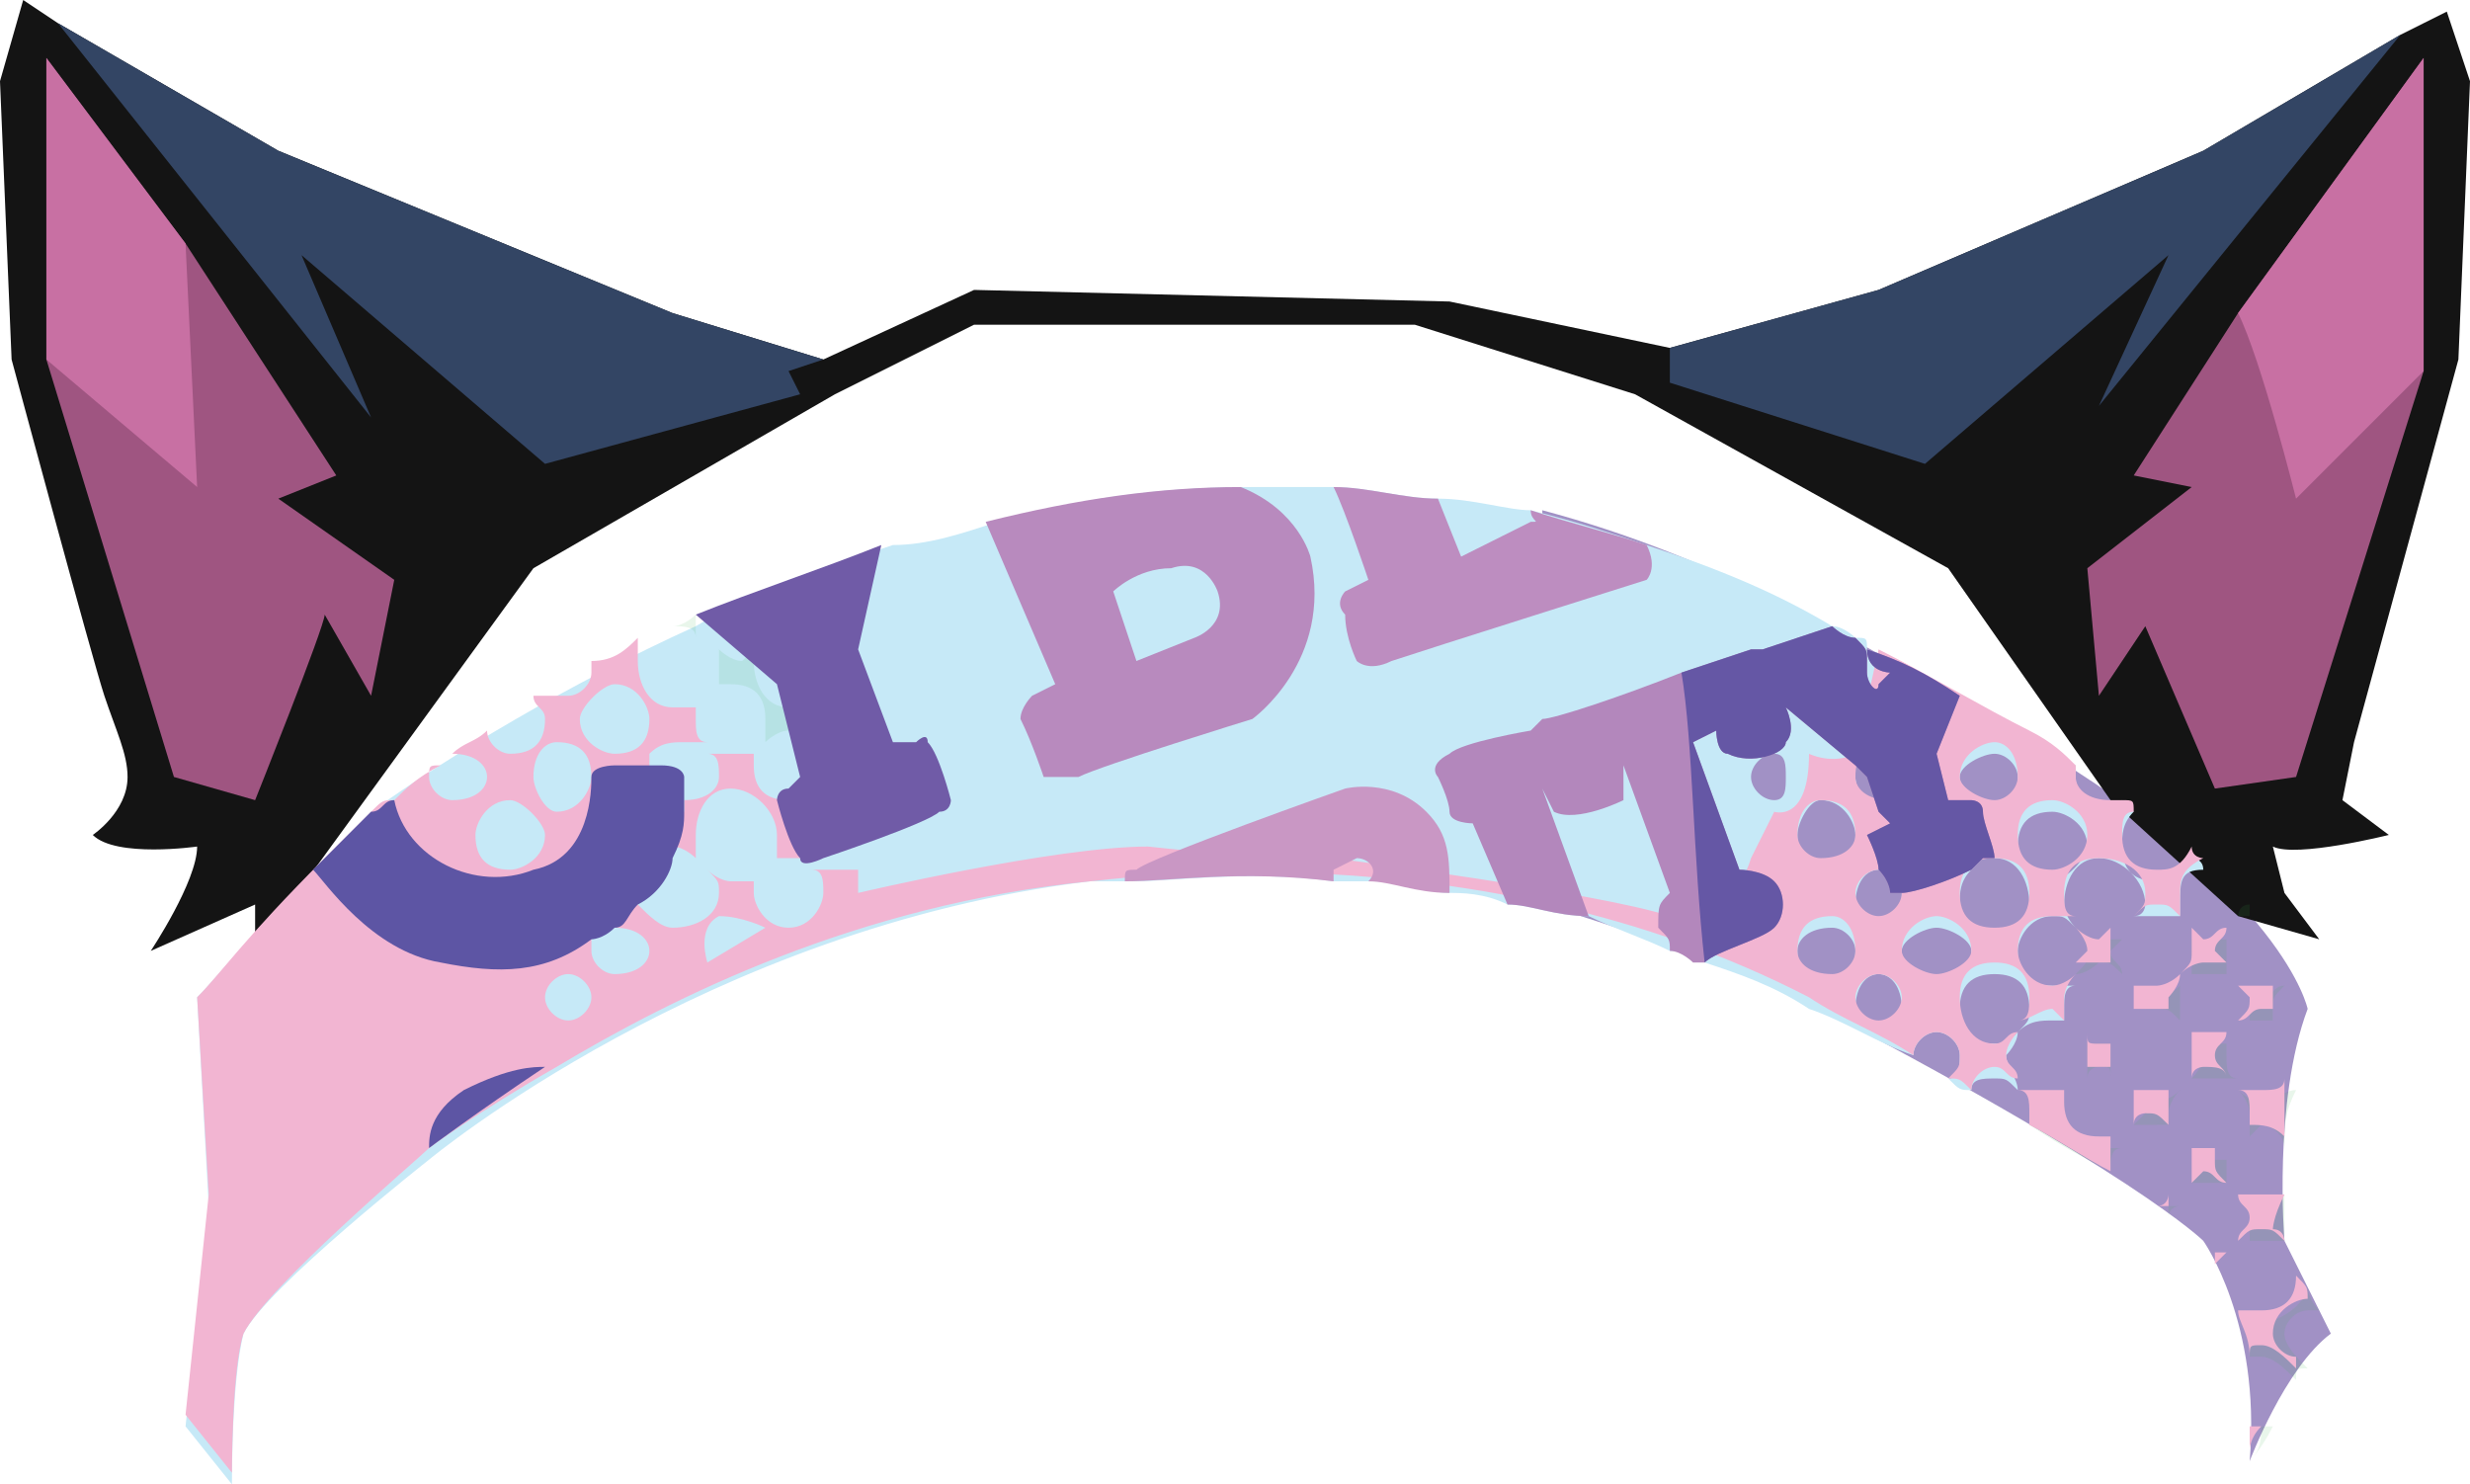 <?xml version="1.0" encoding="UTF-8" standalone="no"?>
<svg
   width="213"
   height="128"
   viewBox="0 0 213 128"
   version="1.1"
   id="svg118"
   sodipodi:docname="cb-layer-0786.svg"
   xmlns:inkscape="http://www.inkscape.org/namespaces/inkscape"
   xmlns:sodipodi="http://sodipodi.sourceforge.net/DTD/sodipodi-0.dtd"
   xmlns="http://www.w3.org/2000/svg"
   xmlns:svg="http://www.w3.org/2000/svg">
  <sodipodi:namedview
     id="namedview120"
     pagecolor="#ffffff"
     bordercolor="#666666"
     borderopacity="1.0"
     inkscape:pageshadow="2"
     inkscape:pageopacity="0.0"
     inkscape:pagecheckerboard="0" />
  <defs
     id="defs2" />
  <g
     id="id-67524">
    <path
       d="m 197,107 c 0,0 -1,-12 2,-20 0,0 -2,-10 -24,-23 -15,-9 -27,-16 -42,-20 0,5 1,11 2,16 0,6 -1,12 -2,18 7,2 15,5 22,8 29,15 35,21 35,21 0,0 5,7 4,19 0,0 3,-8 7,-11 0,0 -3,-6 -4,-8 z"
       fill="#a191c5"
       id="id-67525" />
    <path
       d="m 203,64 -1,5 4,3 c 0,0 -8,2 -10,1 l 1,4 3,4 -7,-2 L 182,69 168,49 141,34 122,28 H 84 L 72,34 46,49 22,82 c 0,-1 0,-4 0,-4 l -9,4 c 0,0 4,-6 4,-9 0,0 -7,1 -9,-1 0,0 3,-2 3,-5 C 11,65 10,63 9,60 8,57 1,31 1,31 L 0,7 2,0 5,2 24,13 58,27 71,31 v 0 l 13,-6 41,1 19,4 v 0 l 18,-5 28,-12 17,-10 4,-2 2,6 -1,24 z"
       fill="#141414"
       id="path5" />
    <polygon
       points="166,40 144,33 144,30 144,30 162,25 190,13 207,3 181,35 187,22 "
       fill="#334564"
       id="polygon7" />
    <polygon
       points="198,67 191,68 185,54 181,60 180,49 189,42 184,41 193,27 209,5 209,31 209,32 "
       fill="#9f5581"
       id="polygon9" />
    <path
       d="m 209,31 v 1 l -11,11 c 0,0 -3,-12 -5,-16 L 209,5 Z"
       fill="#c870a3"
       id="path11" />
    <polygon
       points="47,40 26,22 32,36 5,2 24,13 58,27 71,31 68,32 69,34 "
       fill="#334564"
       id="polygon13" />
    <path
       d="m 34,50 -2,10 c 0,0 -4,-7 -4,-7 0,1 -6,16 -6,16 L 15,67 4,31 V 31 5 l 12,16 13,20 -5,2 z"
       fill="#9f5581"
       id="path15" />
    <polygon
       points="4,31 4,5 16,21 17,42 4,31 "
       fill="#c870a3"
       id="polygon17" />
    <g
       transform="translate(16,42)"
       id="id-67533">
      <path
         d="m 178,54 c 0,1 0,1 0,2 0,0 1,-1 1,-1 1,0 2,1 2,2 0,-2 0,-3 1,-5 -1,0 -2,1 -3,1 0,0 -1,0 -2,-1 1,1 1,2 1,2 z"
         fill="#39b54a"
         opacity="0.11"
         id="path19" />
      <path
         d="m 179,44 c 0,0 -1,-1 -1,-1 0,1 0,1 0,2 0,0 0,1 0,1 0,0 1,0 1,0 1,0 1,0 1,0 0,0 0,-1 0,-1 0,-1 0,-1 1,-2 -1,0 -1,1 -2,1 z"
         fill="#39b54a"
         opacity="0.11"
         id="path21" />
      <path
         d="m 175,60 c 0,0 1,0 1,0 0,0 0,-1 0,-1 0,-1 0,-1 0,-1 -1,0 -1,0 -1,0 -1,0 -1,0 -2,0 1,0 1,0 1,1 0,0 -1,1 -1,1 1,0 1,0 2,0 z"
         fill="#39b54a"
         opacity="0.11"
         id="path23" />
      <path
         d="m 178,37 c 0,0 0,0 0,0 0,0 0,0 0,0 0,0 0,0 0,0 z"
         fill="#39b54a"
         opacity="0.11"
         id="path25" />
      <path
         d="m 182,42 c 0,0 0,0 0,0 0,0 0,0 0,0 0,0 0,0 0,0 z"
         fill="#39b54a"
         opacity="0.11"
         id="path27" />
      <path
         d="m 179,65 c 1,0 2,0 2,0 0,0 0,0 0,0 0,0 0,-2 0,-4 -1,1 -1,1 -2,1 -1,0 -1,0 -1,0 0,0 0,1 0,1 0,1 0,2 0,2 0,0 1,0 1,0 z"
         fill="#39b54a"
         opacity="0.11"
         id="path29" />
      <path
         d="m 175,42 c 0,0 1,0 1,0 0,0 0,-1 0,-2 0,0 0,-1 0,-1 0,0 -1,0 -1,0 -1,0 -1,0 -2,0 0,0 0,1 0,1 0,1 0,2 0,2 0,0 1,0 2,0 z"
         fill="#39b54a"
         opacity="0.11"
         id="path31" />
      <path
         d="m 166,59 c 0,0 0,0 0,0 0,-1 0,-2 1,-2 -1,0 -1,0 -2,0 -2,0 -3,-2 -3,-3 0,-1 0,-1 0,-1 0,0 -1,0 -1,0 -1,0 -2,0 -2,-1 0,1 0,1 0,2 0,0 0,1 0,1 3,2 5,3 7,4 z"
         fill="#39b54a"
         opacity="0.11"
         id="path33" />
      <path
         d="m 179,72 c 0,0 -1,0 -2,-1 1,2 1,3 1,4 1,0 1,0 1,0 1,0 2,1 3,2 0,-1 0,-1 1,-1 -1,-1 -2,-2 -2,-3 0,-1 1,-2 2,-2 0,0 1,0 1,0 -1,-1 -1,-2 -1,-2 0,1 -2,3 -4,3 z"
         fill="#39b54a"
         opacity="0.11"
         id="path35" />
      <path
         d="m 165,39 c 0,0 -1,0 -2,-1 1,1 1,2 1,2 0,1 0,1 -1,2 1,0 2,-1 2,-1 1,0 1,0 2,1 0,-1 -1,-1 -1,-2 0,0 1,-1 1,-1 -1,0 -1,0 -2,0 z"
         fill="#39b54a"
         opacity="0.11"
         id="path37" />
      <path
         d="m 170,44 c -1,0 -1,0 -1,0 0,0 0,0 0,1 0,0 0,0 0,0 0,0 0,0 1,0 1,0 1,0 2,1 0,0 0,-1 0,-1 0,-1 0,-2 0,-2 0,0 -1,1 -2,1 z"
         fill="#39b54a"
         opacity="0.11"
         id="path39" />
      <path
         d="m 172,62 c -1,0 -1,0 -1,0 0,0 0,0 0,1 0,-1 1,-1 1,-1 z"
         fill="#39b54a"
         opacity="0.11"
         id="path41" />
      <path
         d="m 170,55 c 0,0 1,0 1,0 0,0 0,0 0,-1 0,0 0,-1 1,-2 -1,1 -2,1 -2,1 -1,0 -1,0 -2,0 1,0 1,0 1,1 0,0 -1,1 -1,1 1,0 1,0 2,0 z"
         fill="#39b54a"
         opacity="0.11"
         id="path43" />
      <path
         d="m 165,50 c 1,0 1,0 1,1 0,-1 0,-1 0,-2 0,0 0,-1 0,-1 0,0 0,0 -1,0 0,0 -1,0 -1,0 0,0 0,1 0,1 0,1 0,1 0,2 0,-1 1,-1 1,-1 z"
         fill="#39b54a"
         opacity="0.11"
         id="path45" />
      <path
         d="m 176,49 c 0,0 0,-1 0,-1 0,0 -1,0 -1,0 -1,0 -1,0 -2,0 1,0 1,1 1,1 0,1 -1,2 -1,2 0,0 1,0 2,0 0,0 1,0 2,0 -1,0 -1,-1 -1,-2 z"
         fill="#39b54a"
         opacity="0.11"
         id="path47" />
      <path
         d="m 174,33 c 0,-1 -1,-1 -1,-1 -1,1 -2,2 -3,2 -2,0 -3,-1 -3,-3 0,-1 0,-2 1,-3 0,0 0,0 -1,-1 0,1 -1,1 -1,1 -2,0 -3,-1 -3,-3 0,0 0,0 0,-1 -1,0 -2,-1 -4,-2 -2,-1 -4,-3 -6,-4 -3,-2 -5,-3 -8,-4 0,-1 0,-1 -1,-1 0,0 -1,-1 -2,-1 -5,-3 -10,-5 -16,-7 -3,-1 -6,-2 -10,-3 -2,0 -5,-1 -8,-1 -3,0 -6,-1 -9,-1 -2,0 -4,0 -7,0 0,0 0,0 0,0 C 84,0 77,1 70,3 67,4 64,5 61,5 55,7 49,9 44,12 33,17 23,23 16,28 6,38 3,42 1,44 L 2,62 0,81 4,86 C 4,85 4,77 5,73 7,69 21,58 21,58 c 0,0 24,-20 57,-24 0,0 1,0 4,0 3,0 10,-1 17,0 1,0 2,0 4,0 2,0 4,1 6,1 1,0 3,0 5,1 2,0 4,1 7,1 2,1 5,2 7,3 1,0 2,0 3,1 3,1 6,2 9,4 3,1 6,3 9,4 0,0 0,0 0,0 0,-1 1,-2 2,-2 1,0 2,1 2,2 0,1 0,2 -1,2 1,1 1,1 2,1 0,-1 1,-1 2,-1 1,0 1,0 2,1 0,-1 -1,-2 -1,-3 0,0 1,-1 1,-2 -1,1 -1,1 -2,1 -2,0 -3,-1 -3,-3 0,-2 1,-3 3,-3 2,0 3,1 3,3 0,1 0,1 -1,2 1,-1 2,-1 3,-1 0,0 1,0 1,0 0,0 0,-1 0,-1 0,-1 0,-2 1,-2 -1,0 -2,0 -2,0 -2,0 -3,-1 -3,-3 0,-1 1,-3 3,-3 1,0 1,0 2,1 -1,-1 -1,-2 -1,-2 0,-2 1,-4 3,-4 2,0 4,2 4,4 0,0 0,1 -1,1 1,0 1,0 2,0 1,0 1,0 2,0 0,0 0,-1 0,-1 0,-2 0,-3 2,-3 z M 156,23 c 1,0 2,1 2,2 0,2 -1,3 -2,3 0,0 -1,0 -1,0 0,0 -1,-1 -1,-1 0,-1 -1,-1 -1,-2 0,-1 2,-2 3,-2 z m -8,13 c 0,1 -1,2 -2,2 -1,0 -2,-1 -2,-2 0,-2 1,-3 2,-3 0,0 0,0 0,0 1,1 2,1 2,2 0,0 0,0 0,1 z m -1,-14 c 1,0 2,2 2,3 0,2 -1,3 -2,3 0,0 -1,0 -1,0 -1,0 -2,-2 -2,-3 0,0 0,-1 0,-1 1,-1 2,-2 3,-2 z m -10,5 c -1,0 -2,-1 -2,-2 0,-1 1,-2 2,-2 1,0 1,1 1,2 0,1 0,2 -1,2 z m 4,0 c 2,0 3,2 3,3 0,2 -1,3 -3,3 -1,0 -2,-1 -2,-3 0,-1 1,-3 2,-3 z m 1,16 c -2,0 -3,-1 -3,-3 0,-1 1,-2 3,-2 1,0 2,1 2,2 0,2 -1,3 -2,3 z m 4,4 c -1,0 -2,-1 -2,-2 0,-2 1,-3 2,-3 1,0 2,1 2,3 0,1 -1,2 -2,2 z m 5,-4 c -1,0 -3,-1 -3,-3 0,-1 2,-2 3,-2 1,0 3,1 3,2 0,2 -2,3 -3,3 z m 5,-4 c -2,0 -3,-2 -3,-3 0,-1 0,-2 1,-3 0,0 1,-1 1,-1 0,0 0,0 0,0 0,0 1,0 1,0 2,0 3,2 3,4 0,1 -1,3 -3,3 z m 5,-5 c -2,0 -3,-2 -3,-3 0,-2 1,-3 3,-3 1,0 3,1 3,3 0,1 -2,3 -3,3 z"
         fill="#c6e9f7"
         id="id-67549"
         fill-rule="nonzero" />
      <path
         d="m 179,81 c 0,0 0,0 0,0 0,1 0,2 -1,3 0,0 1,-1 2,-3 -1,0 -1,0 -1,0 z"
         fill="#39b54a"
         opacity="0.11"
         id="path50" />
      <path
         d="m 176,66 c 0,0 0,1 0,1 0,0 0,0 0,0 0,0 0,0 0,-1 z"
         fill="#39b54a"
         opacity="0.11"
         id="path52" />
    </g>
    <g
       transform="translate(174,78)"
       id="g89">
      <path
         d="m 20,18 c 0,0 0,1 0,1 0,0 0,0 0,0 1,0 2,0 3,1 0,-1 0,-3 0,-5 0,1 -1,1 -2,1 -1,0 -1,0 -2,0 1,0 1,1 1,2 z"
         fill="#f2b5d2"
         id="path55" />
      <path
         d="m 21,7 c -1,0 -1,0 -2,0 0,0 1,1 1,1 0,1 0,1 -1,2 1,0 1,-1 2,-1 0,0 1,0 1,0 0,0 0,0 0,-1 0,0 0,-1 0,-1 0,0 -1,0 -1,0 z"
         fill="#f2b5d2"
         id="path57" />
      <path
         d="m 16,23 c 1,0 1,1 2,1 -1,-1 -1,-1 -1,-2 0,0 0,0 0,-1 0,0 0,0 -1,0 0,0 -1,0 -1,0 0,1 0,1 0,1 0,1 0,1 0,2 0,0 1,-1 1,-1 z"
         fill="#f2b5d2"
         id="path59" />
      <path
         d="m 19,1 c 0,0 1,0 1,0 0,0 0,-1 0,-1 -1,0 -1,1 -1,1 z"
         fill="#39b54a"
         opacity="0.11"
         id="path61" />
      <path
         d="m 23,6 c 0,0 1,0 1,0 0,0 0,0 0,0 -1,0 -1,0 -1,0 z"
         fill="#39b54a"
         opacity="0.11"
         id="path63" />
      <path
         d="m 21,28 c 1,0 1,0 2,1 0,0 0,-1 -1,-1 0,0 0,-1 1,-3 -1,0 -2,0 -3,0 0,0 0,0 -1,0 0,1 1,1 1,2 0,1 -1,1 -1,2 1,-1 1,-1 2,-1 z"
         fill="#f2b5d2"
         id="path65" />
      <path
         d="m 16,5 c 1,0 2,0 2,0 0,0 -1,-1 -1,-1 0,-1 1,-1 1,-2 -1,0 -1,1 -2,1 0,0 -1,-1 -1,-1 0,1 0,1 0,2 0,1 0,1 -1,2 1,-1 2,-1 2,-1 z"
         fill="#f2b5d2"
         id="path67" />
      <path
         d="m 8,23 c 0,0 0,-1 0,-1 0,-1 0,-1 0,-2 0,0 -1,0 -1,0 -2,0 -3,-1 -3,-3 0,0 0,-1 0,-1 -1,0 -1,0 -2,0 0,0 -1,0 -2,0 1,0 1,1 1,2 0,0 0,0 0,1 2,1 5,3 7,4 z"
         fill="#f2b5d2"
         id="path69" />
      <path
         d="m 21,35 c -1,0 -1,0 -2,0 0,1 1,2 1,4 0,-1 0,-1 1,-1 1,0 2,1 3,2 0,0 0,-1 0,-1 -1,0 -2,-1 -2,-2 0,-2 2,-3 3,-3 0,0 0,0 0,0 0,-1 0,-1 -1,-2 0,2 -1,3 -3,3 z"
         fill="#f2b5d2"
         id="path71" />
      <path
         d="M 7,3 C 6,3 5,2 5,2 5,2 6,3 6,4 6,4 5,5 5,5 6,5 6,5 7,5 7,5 8,5 8,5 8,5 8,4 8,4 8,3 8,3 8,2 8,2 7,3 7,3 Z"
         fill="#f2b5d2"
         id="path73" />
      <path
         d="m 12,7 c -1,0 -1,0 -2,0 0,0 0,1 0,1 0,0 0,1 0,1 1,0 1,0 1,0 1,0 2,0 2,0 0,0 0,0 0,-1 0,0 1,-1 1,-2 -1,1 -2,1 -2,1 z"
         fill="#f2b5d2"
         id="path75" />
      <path
         d="m 13,25 c 0,0 0,1 -1,1 1,0 1,0 1,0 0,0 0,0 0,-1 z"
         fill="#f2b5d2"
         id="path77" />
      <path
         d="m 11,18 c 1,0 1,0 2,1 0,-1 0,-1 0,-1 0,-1 0,-2 0,-2 0,0 -1,0 -2,0 0,0 -1,0 -1,0 0,0 0,1 0,1 0,1 0,1 0,2 0,-1 1,-1 1,-1 z"
         fill="#f2b5d2"
         id="path79" />
      <path
         d="m 7,14 c 0,0 1,0 1,0 0,0 0,-1 0,-1 0,-1 0,-1 0,-1 0,0 -1,0 -1,0 -1,0 -1,0 -1,-1 0,1 0,1 0,2 0,0 0,1 0,1 0,0 0,0 1,0 z"
         fill="#f2b5d2"
         id="path81" />
      <path
         d="m 17,13 c 0,-1 1,-1 1,-2 -1,0 -1,0 -2,0 0,0 -1,0 -1,0 0,1 0,1 0,2 0,0 0,1 0,2 0,-1 1,-1 1,-1 1,0 2,0 2,1 0,-1 -1,-1 -1,-2 z"
         fill="#f2b5d2"
         id="path83" />
      <path
         d="m 21,45 c 0,0 -1,0 -1,0 0,1 0,2 0,2 0,0 0,-1 1,-2 0,0 0,0 0,0 z"
         fill="#f2b5d2"
         id="path85" />
      <path
         d="m 18,30 c 0,0 -1,0 -1,0 0,0 0,1 0,1 1,-1 1,-1 1,-1 z"
         fill="#f2b5d2"
         id="path87" />
    </g>
    <g
       transform="translate(16,53)"
       id="g99">
      <path
         d="m 44,2 c 0,-1 0,-1 0,-2 0,0 -1,1 -2,1 1,0 2,0 2,1 z"
         fill="#39b54a"
         opacity="0.11"
         id="path91" />
      <path
         d="m 174,21 c 0,0 -1,0 -1,-1 -1,2 -2,2 -3,2 -2,0 -3,-1 -3,-3 0,-1 0,-2 1,-2 0,-1 0,-1 -1,-1 0,0 -1,0 -1,0 -2,0 -3,-1 -3,-2 0,-1 0,-1 0,-1 -1,-1 -2,-2 -4,-3 -4,-2 -9,-5 -13,-7 l -2,9 c -2,1 -4,0 -4,0 0,6 -3,5 -3,5 l -2,4 c 0,0 -2,7 -7,5 -6,-2 -29,-5 -29,-5 0,0 -7,0 -16,-1 -8,0 -25,4 -25,4 v -2 h -4 c 1,0 1,1 1,2 0,1 -1,3 -3,3 -2,0 -3,-2 -3,-3 0,-1 0,-1 0,-1 -1,0 -1,0 -2,0 0,0 -1,0 -2,-1 1,1 1,1 1,2 0,2 -2,3 -4,3 -1,0 -2,-1 -3,-2 0,-1 0,-1 0,-1 0,-2 2,-4 3,-4 v 0 c 1,0 2,1 2,1 0,-1 0,-1 0,-2 0,-2 1,-4 3,-4 2,0 4,2 4,4 0,1 0,1 0,2 0,0 0,0 1,0 1,0 1,0 2,0 l -1,-5 c 0,0 -1,0 -1,0 -2,0 -3,-1 -3,-3 0,0 0,-1 0,-1 0,0 -1,0 -2,0 -1,0 -1,0 -2,0 1,0 1,1 1,2 0,1 -1,2 -3,2 0,0 0,1 0,1 -2,0 -3,-2 -3,-3 0,-1 0,-1 0,-2 1,-1 2,-1 3,-1 1,0 1,0 2,0 -1,0 -1,-1 -1,-2 0,0 0,-1 0,-1 0,0 -1,0 -2,0 -2,0 -3,-2 -3,-4 0,0 0,-1 0,-2 -1,1 -2,2 -4,2 0,1 0,1 0,1 0,1 -1,2 -2,2 -1,0 -1,0 -2,0 0,0 -1,0 -1,0 0,1 1,1 1,2 0,2 -1,3 -3,3 -1,0 -2,-1 -2,-2 -1,1 -2,1 -3,2 0,0 0,0 0,0 2,0 3,1 3,2 0,1 -1,2 -3,2 -1,0 -2,-1 -2,-2 0,-1 0,-1 1,-1 -2,1 -3,2 -4,3 -1,0 -1,0 -2,1 -1,1 -3,3 -4,4 C 5,28 3,31 1,33 l 1,17 -2,19 4,5 c 0,0 0,-9 1,-12 2,-4 15,-15 16,-16 0,0 0,0 0,0 0,0 4,-3 11,-7 10,-6 26,-14 46,-16 1,0 33,-5 62,10 3,2 6,3 9,5 0,0 0,0 0,0 0,-1 1,-2 2,-2 1,0 2,1 2,2 0,1 0,1 -1,2 1,0 1,0 2,1 0,-1 1,-2 2,-2 1,0 1,1 2,1 0,-1 -1,-1 -1,-2 0,-1 1,-2 1,-2 -1,0 -1,1 -2,1 -2,0 -3,-2 -3,-4 0,-2 1,-3 3,-3 2,0 3,1 3,3 0,1 0,2 -1,2 1,0 2,-1 3,-1 0,0 1,1 1,1 0,-1 0,-1 0,-2 0,0 0,-1 1,-2 -1,1 -2,1 -2,1 -2,0 -3,-2 -3,-3 0,-2 1,-3 3,-3 1,0 1,0 2,0 -1,0 -1,-1 -1,-2 0,-2 1,-3 3,-3 2,0 4,1 4,3 0,1 0,1 -1,2 1,-1 1,-1 2,-1 1,0 1,0 2,1 0,-1 0,-1 0,-2 0,-1 0,-2 2,-3 z M 37,6 c 2,0 3,2 3,3 0,2 -1,3 -3,3 0,0 0,0 0,0 0,0 0,0 0,0 -1,0 -3,-1 -3,-3 0,-1 2,-3 3,-3 z m -5,5 c 2,0 3,1 3,3 0,1 -1,3 -3,3 -1,0 -2,-2 -2,-3 0,-2 1,-3 2,-3 z m -4,5 c 1,0 3,2 3,3 0,2 -2,3 -3,3 -2,0 -3,-1 -3,-3 0,-1 1,-3 3,-3 z m 5,19 c -1,0 -2,-1 -2,-2 0,-1 1,-2 2,-2 1,0 2,1 2,2 0,1 -1,2 -2,2 z m 4,-4 c -1,0 -2,-1 -2,-2 0,0 0,-1 0,-1 v 0 c 0,-1 1,-1 2,-1 0,0 0,0 0,0 2,0 3,1 3,2 0,1 -1,2 -3,2 z m 8,-1 c 0,0 -1,-3 1,-4 2,0 4,1 4,1 z M 156,11 c 1,0 2,1 2,3 0,1 -1,2 -2,2 -1,0 -3,-1 -3,-2 0,-2 2,-3 3,-3 z m -9,0 c 1,0 2,1 2,3 0,1 -1,2 -2,2 -2,0 -3,-1 -3,-2 0,-2 1,-3 3,-3 z m 1,13 c 0,1 -1,2 -2,2 -1,0 -2,-1 -2,-2 0,-1 1,-2 2,-2 1,0 2,1 2,2 z m -7,-8 c 2,0 3,1 3,3 0,1 -1,2 -3,2 -1,0 -2,-1 -2,-2 0,-2 1,-3 2,-3 z m 1,15 c -2,0 -3,-1 -3,-2 0,-2 1,-3 3,-3 1,0 2,1 2,3 0,1 -1,2 -2,2 z m 4,4 c -1,0 -2,-1 -2,-2 0,-1 1,-2 2,-2 1,0 2,1 2,2 0,1 -1,2 -2,2 z m 5,-4 c -1,0 -3,-1 -3,-2 0,-2 2,-3 3,-3 1,0 3,1 3,3 0,1 -2,2 -3,2 z m 5,-4 c -2,0 -3,-1 -3,-3 0,-2 1,-3 3,-3 2,0 3,1 3,3 0,2 -1,3 -3,3 z m 5,-5 c -2,0 -3,-1 -3,-3 0,-2 1,-3 3,-3 1,0 3,1 3,3 0,2 -2,3 -3,3 z"
         fill="#f2b5d2"
         id="path93"
         fill-rule="nonzero" />
      <path
         d="m 52,10 c 1,0 2,1 2,2 L 55,9 54,7 c 0,0 -1,1 -2,1 -2,0 -3,-2 -3,-4 0,0 0,0 0,-1 0,0 -1,1 -1,1 -1,0 -2,-1 -2,-1 0,0 0,1 0,1 0,1 0,2 0,2 0,0 1,0 1,0 2,0 3,1 3,3 0,1 0,1 0,2 0,0 1,-1 2,-1 z"
         fill="#39b54a"
         opacity="0.11"
         id="path95" />
      <path
         d="m 51,2 c 0,-1 0,-1 0,-1 v 0 c 0,0 0,0 0,1 z"
         fill="#39b54a"
         opacity="0.11"
         id="path97" />
    </g>
    <path
       d="m 59,70 c 0,1 0,2 -1,4 0,1 -1,3 -3,4 0,0 0,0 0,0 -1,1 -1,2 -2,2 -1,1 -2,1 -2,1 v 0 c -4,3 -8,3 -13,2 -6,-1 -10,-7 -11,-8 2,-2 3,-3 5,-5 1,0 1,-1 2,-1 1,5 7,8 12,6 5,-1 5,-7 5,-8 0,-1 2,-1 2,-1 0,0 0,0 0,0 0,0 0,0 0,0 1,0 2,0 3,0 0,0 1,0 1,0 2,0 2,1 2,1 0,0 0,1 0,3 z"
       fill="#5d55a4"
       id="path101" />
    <path
       d="m 47,92 c -6,4 -10,7 -10,7 0,0 0,0 0,0 0,-1 0,-3 3,-5 4,-2 6,-2 7,-2 z"
       fill="#5d55a4"
       id="path103" />
    <path
       d="m 81,70 c -1,1 -10,4 -10,4 0,0 -2,1 -2,0 -1,-1 -2,-5 -2,-5 0,0 0,-1 1,-1 1,-1 1,-1 1,-1 l -2,-8 -7,-6 c 5,-2 11,-4 16,-6 l -2,9 3,8 h 2 c 0,0 1,-1 1,0 1,1 2,5 2,5 0,0 0,1 -1,1 z"
       fill="#705ba7"
       id="path105" />
    <path
       d="m 113,48 c 0,0 -1,-4 -6,-6 -7,0 -14,1 -22,3 l 6,14 -2,1 c 0,0 -1,1 -1,2 1,2 2,5 2,5 0,0 1,0 3,0 2,-1 15,-5 15,-5 0,0 7,-5 5,-14 z m -10,7 -5,2 -2,-6 c 0,0 2,-2 5,-2 3,-1 4,2 4,2 1,3 -2,4 -2,4 z"
       fill="#b88abe"
       id="path107"
       fill-rule="nonzero" />
    <path
       d="m 142,50 c 0,0 -19,6 -22,7 -2,1 -3,0 -3,0 0,0 -1,-2 -1,-4 -1,-1 0,-2 0,-2 l 2,-1 c 0,0 -2,-6 -3,-8 3,0 6,1 9,1 l 2,5 c 0,0 6,-3 6,-3 1,0 0,0 0,-1 3,1 7,2 10,3 1,2 0,3 0,3 z"
       fill="#bd8dc0"
       id="path109" />
    <path
       d="m 125,77 c -3,0 -5,-1 -7,-1 1,-1 0,-2 -1,-2 l -2,1 v 1 c -8,-1 -14,0 -18,0 0,-1 0,-1 1,-1 1,-1 18,-7 18,-7 0,0 4,-1 7,2 2,2 2,4 2,7 z"
       fill="#c997c4"
       id="path111" />
    <path
       d="m 172,74 c 0,0 0,0 -1,0 0,0 0,0 0,0 0,0 -1,1 -1,1 -2,1 -5,2 -6,2 0,0 -1,0 -1,0 0,0 0,-1 -1,-2 0,-1 -1,-3 -1,-3 0,0 2,-1 2,-1 l -1,-1 -1,-3 -1,-1 -6,-5 c 0,0 1,2 0,3 0,1 -3,2 -5,1 -1,0 -1,-2 -1,-2 l -2,1 4,11 c 0,0 2,0 3,1 1,1 1,3 0,4 -1,1 -5,2 -6,3 0,0 0,0 0,0 -1,0 -1,0 -1,0 0,0 -1,-1 -2,-1 0,-1 0,-1 -1,-2 0,-2 0,-2 1,-3 l -4,-11 v 0 c 0,0 0,2 0,3 0,0 -4,2 -6,1 l -1,-2 v 0 l 4,11 c -3,0 -5,-1 -7,-1 l -3,-7 c 0,0 -2,0 -2,-1 0,-1 -1,-3 -1,-3 0,0 -1,-1 1,-2 1,-1 7,-2 7,-2 v 0 c 0,0 1,-1 1,-1 1,0 7,-2 12,-4 3,-1 6,-2 6,-2 0,0 0,0 1,0 l 6,-2 c 0,0 1,1 2,1 1,1 1,1 1,2 0,1 0,1 0,1 0,1 1,2 1,1 0,0 1,-1 1,-1 0,0 -2,0 -2,-2 3,1 5,2 8,4 l -2,5 1,4 c 0,0 1,0 2,0 0,0 0,0 0,0 0,0 1,0 1,1 0,1 1,3 1,4 z"
       fill="#b387bc"
       id="path113" />
    <path
       d="m 172,74 c 0,0 0,0 -1,0 0,0 0,0 0,0 0,0 -1,1 -1,1 -2,1 -5,2 -6,2 0,0 -1,0 -1,0 0,0 0,-1 -1,-2 0,-1 -1,-3 -1,-3 0,0 2,-1 2,-1 l -1,-1 -1,-3 -1,-1 -6,-5 c 0,0 1,2 0,3 0,1 -3,2 -5,1 -1,0 -1,-2 -1,-2 l -2,1 4,11 c 0,0 2,0 3,1 1,1 1,3 0,4 -1,1 -5,2 -6,3 0,0 0,0 0,0 -1,-9 -1,-19 -2,-25 3,-1 6,-2 6,-2 0,0 0,0 1,0 l 6,-2 c 0,0 1,1 2,1 1,1 1,1 1,2 0,1 0,1 0,1 0,1 1,2 1,1 0,0 1,-1 1,-1 0,0 -2,0 -2,-2 3,1 5,2 8,4 l -2,5 1,4 c 0,0 1,0 2,0 0,0 0,0 0,0 0,0 1,0 1,1 0,1 1,3 1,4 z"
       fill="#6557a5"
       id="path115" />
  </g>
</svg>
